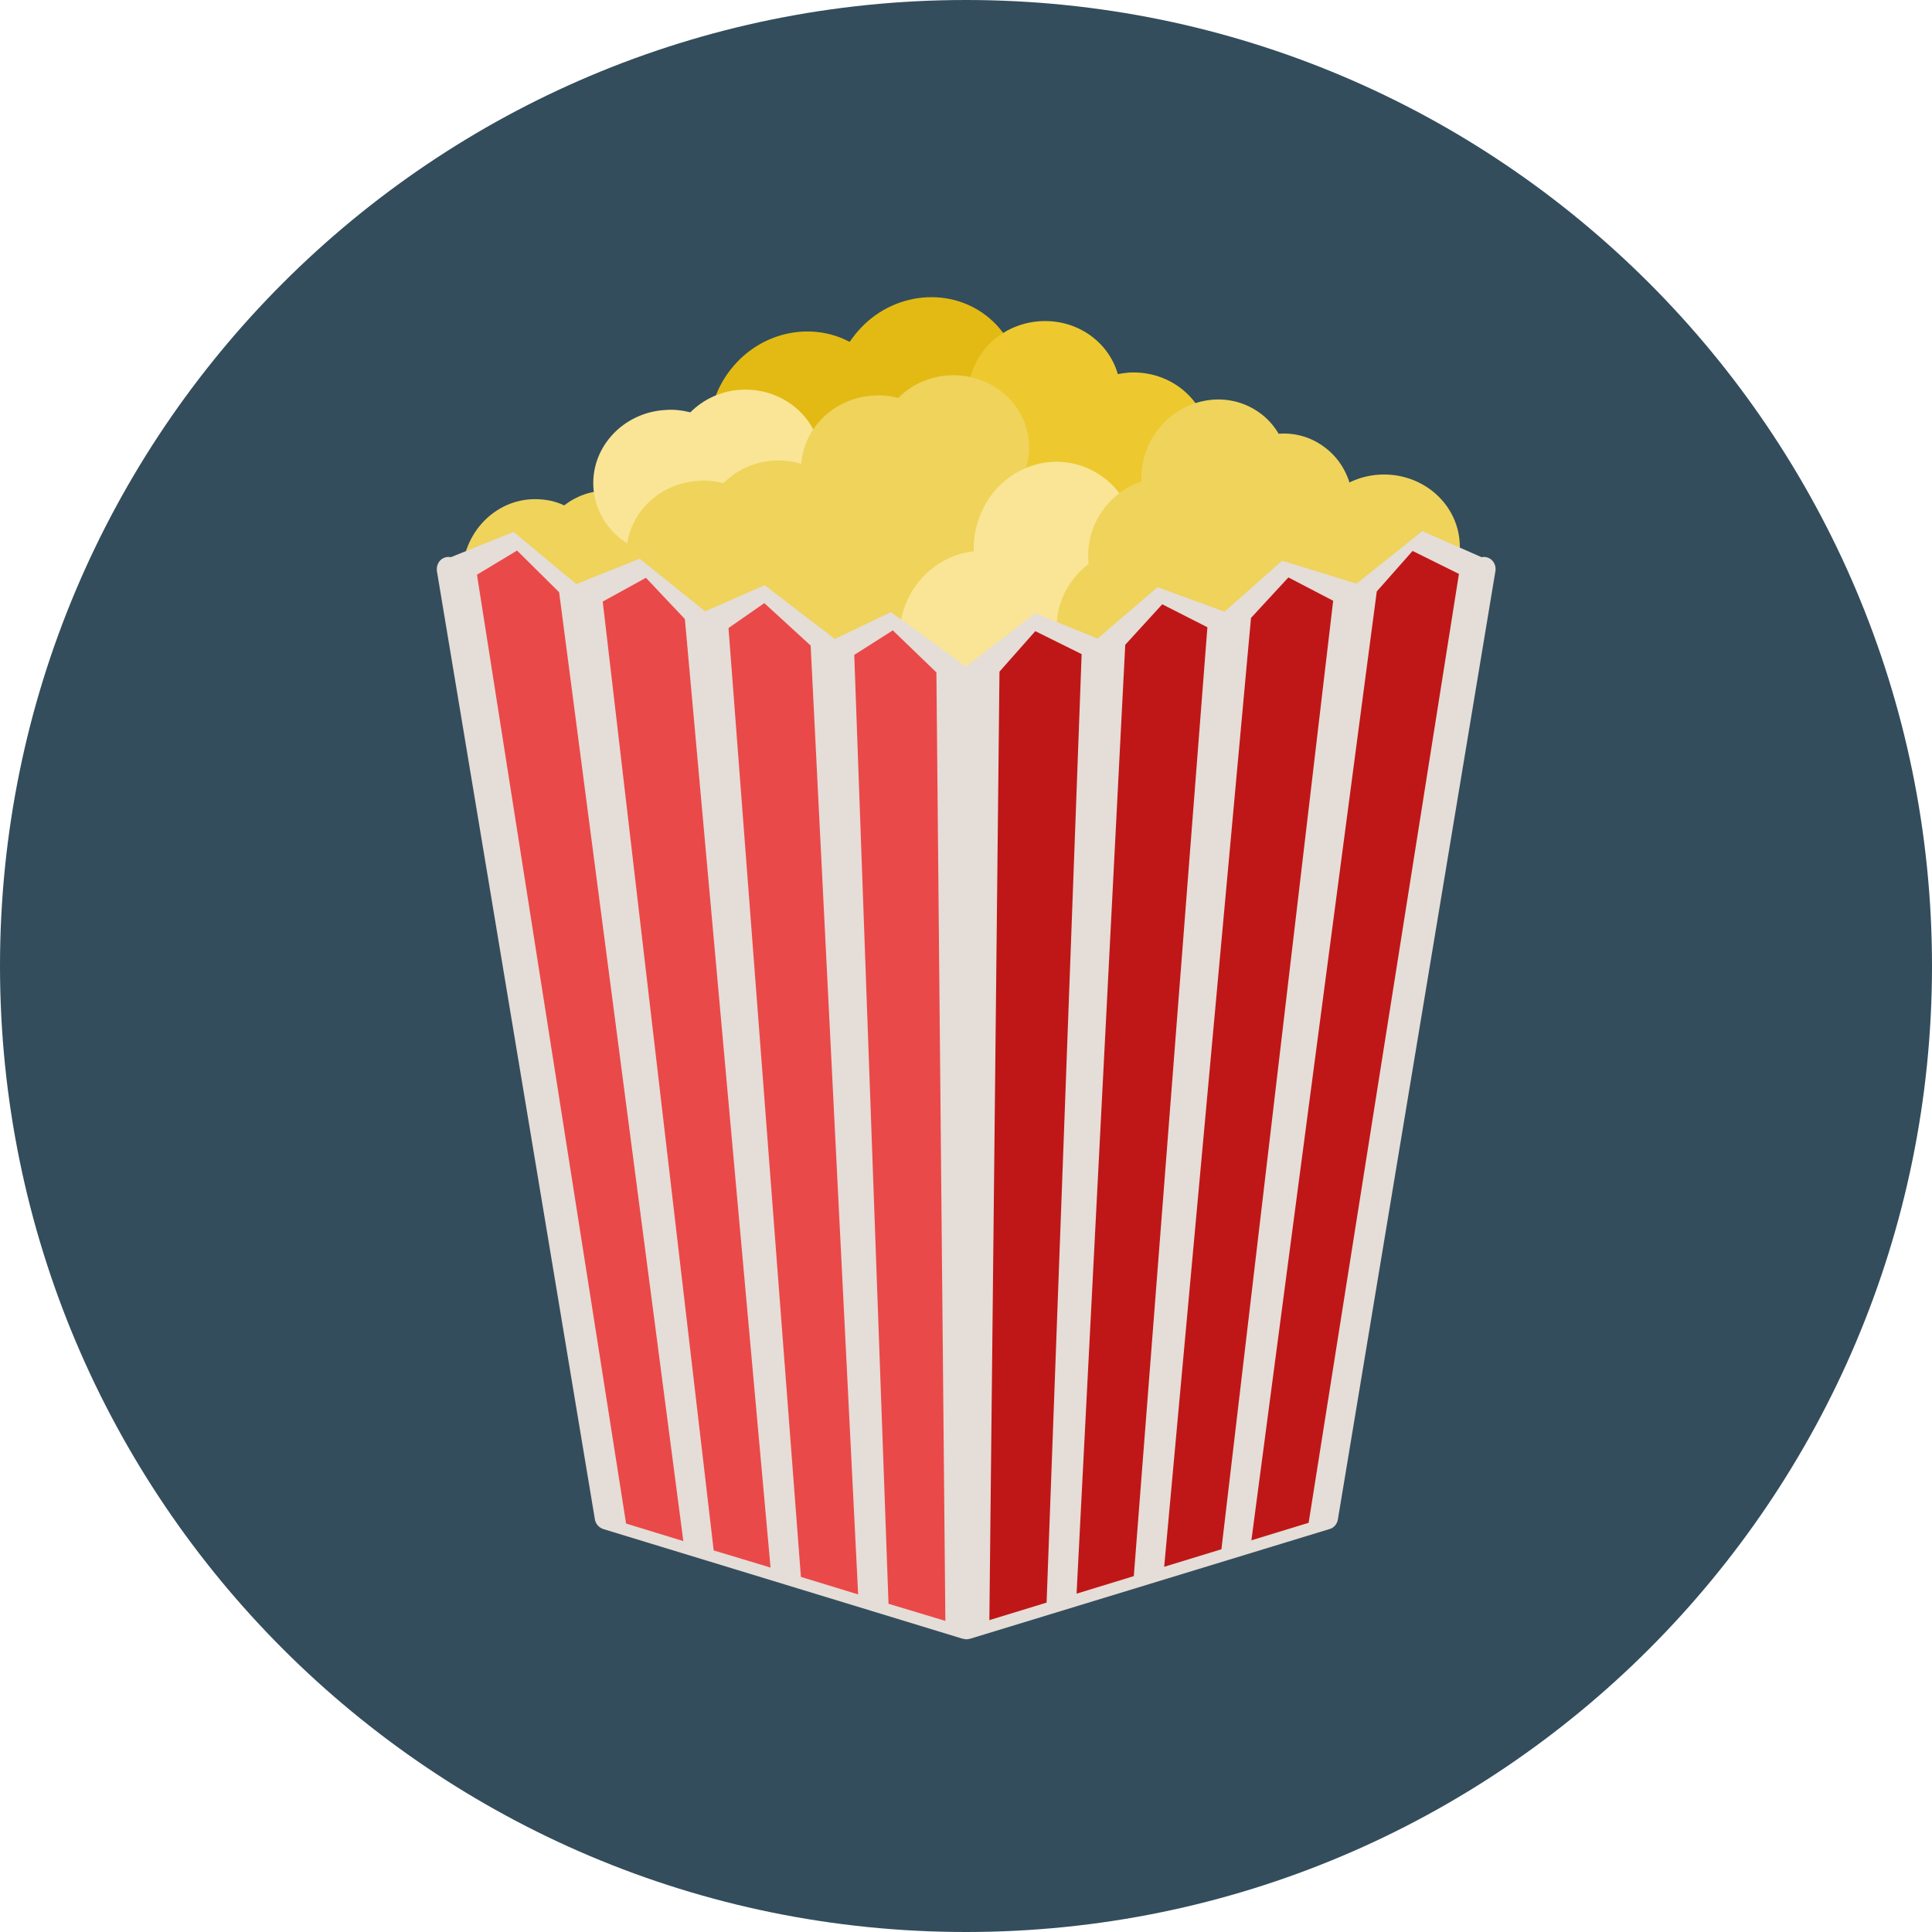 <?xml version="1.0" encoding="iso-8859-1"?>
<!-- Generator: Adobe Illustrator 19.0.0, SVG Export Plug-In . SVG Version: 6.00 Build 0)  -->
<svg version="1.1" id="Layer_1" xmlns="http://www.w3.org/2000/svg" xmlns:xlink="http://www.w3.org/1999/xlink" x="0px" y="0px" viewBox="0 0 496.2 496.2" style="enable-background:new 0 0 496.2 496.2;" xml:space="preserve">
	<path style="fill:#334D5C;" d="M496.2,248.1C496.2,111.1,385.1,0,248.1,0S0,111.1,0,248.1s111.1,248.1,248.1,248.1
	S496.2,385.1,496.2,248.1z" />
	<path style="fill:#E2BA13;" d="M188.4,94c-8.9,10.3-8.1,25.6,1.7,34c4,3.4,8.8,5.2,13.7,5.5c1.3,2.9,3.3,5.5,5.8,7.7
	c9.8,8.5,25,7,33.9-3.3c4.2-4.9,6.3-11,6.2-16.9c2.2-1.4,4.3-3.1,6.2-5.2c8.9-10.3,8.1-25.6-1.7-34s-25-7-33.9,3.3
	c-0.8,0.9-1.4,1.8-2.1,2.7C208.6,82.7,196.1,85,188.4,94z" />
	<path style="fill:#EDC92F;" d="M267.1,82.5c-10.8,0.7-19,9.6-18.4,19.9c0.3,4.1,1.9,7.9,4.5,10.8c-0.9,2.4-1.3,4.9-1.2,7.6
	c0.6,10.3,9.9,18.1,20.7,17.4c5.2-0.3,9.7-2.5,13-5.8c2,0.5,4.2,0.7,6.4,0.6c10.8-0.7,19-9.6,18.4-19.9s-9.9-18.1-20.7-17.4
	c-0.9,0.1-1.8,0.2-2.7,0.4C284.7,87.7,276.5,81.9,267.1,82.5z" />
	<path style="fill:#EFD35B;" d="M174.7,145.6c0-10.8-8.4-19.6-18.7-19.6c-4.2,0-8,1.4-11.1,3.8c-2.3-1.1-4.8-1.6-7.5-1.6
	c-10.3,0-18.7,8.8-18.7,19.6c0,5.2,1.9,9.9,5,13.4c-0.6,2-1,4.1-1,6.3c0,10.8,8.4,19.6,18.7,19.6s18.7-8.8,18.7-19.6
	c0-0.9-0.1-1.8-0.2-2.7C168.4,162.8,174.7,155,174.7,145.6z" />
	<path style="fill:#F9E595;" d="M195.7,155.9c10.8-0.6,19.1-9.5,18.5-19.8c-0.2-4.2-1.9-7.9-4.5-10.9c0.9-2.4,1.4-4.9,1.2-7.6
	c-0.6-10.3-9.8-18.1-20.6-17.5c-5.2,0.3-9.7,2.5-13,5.8c-2-0.5-4.2-0.8-6.4-0.6c-10.8,0.6-19.1,9.5-18.5,19.8s9.8,18.1,20.6,17.5
	c0.9-0.1,1.8-0.2,2.7-0.3C178.1,150.5,186.3,156.4,195.7,155.9z" />
	<g>
		<path style="fill:#EFD35B;" d="M359.7,177.7c10.8-0.6,19.1-9.5,18.5-19.8c-0.2-4.2-1.9-7.9-4.5-10.9c0.9-2.4,1.4-4.9,1.2-7.6
		c-0.6-10.3-9.8-18.1-20.6-17.5c-5.2,0.3-9.7,2.5-13,5.8c-2-0.5-4.2-0.8-6.4-0.6c-10.8,0.6-19.1,9.5-18.5,19.8s9.8,18.1,20.6,17.5
		c0.9-0.1,1.8-0.2,2.7-0.3C342.1,172.4,350.3,178.3,359.7,177.7z" />
		<path style="fill:#EFD35B;" d="M204.2,174.1c10.8-0.6,19.1-9.5,18.5-19.8c-0.2-4.2-1.9-7.9-4.5-10.9c0.9-2.4,1.4-4.9,1.2-7.6
		c-0.6-10.3-9.8-18.1-20.6-17.5c-5.2,0.3-9.7,2.5-13,5.8c-2-0.5-4.2-0.8-6.4-0.6c-10.8,0.6-19.1,9.5-18.5,19.8s9.8,18.1,20.6,17.5
		c0.9-0.1,1.8-0.2,2.7-0.3C186.6,168.8,194.8,174.6,204.2,174.1z" />
		<path style="fill:#EFD35B;" d="M249.1,152.2c10.8-0.6,19.1-9.5,18.5-19.8c-0.2-4.1-1.9-7.9-4.5-10.9c0.9-2.4,1.4-4.9,1.2-7.6
		c-0.6-10.3-9.8-18.1-20.6-17.5c-5.2,0.3-9.7,2.5-13,5.8c-2-0.5-4.2-0.8-6.4-0.6c-10.8,0.6-19.1,9.5-18.5,19.8s9.8,18.1,20.6,17.5
		c0.9-0.1,1.8-0.2,2.7-0.3C231.5,146.9,239.7,152.8,249.1,152.2z" />
		<path style="fill:#EFD35B;" d="M343.9,141.2c6.1-8.9,4.2-20.9-4.2-26.7c-3.4-2.4-7.4-3.4-11.3-3.1c-1.3-2.2-3-4.1-5.2-5.6
		c-8.5-5.9-20.4-3.4-26.5,5.5c-2.9,4.2-4,9.2-3.4,13.8c-1.7,1.3-3.2,2.8-4.4,4.6c-6.1,8.9-4.2,20.9,4.3,26.7
		c8.5,5.9,20.4,3.4,26.5-5.5c0.5-0.8,1-1.5,1.4-2.3C328.9,151.8,338.6,149,343.9,141.2z" />
		<path style="fill:#EFD35B;" d="M258.2,145.6c1.3-10.7-6-20.4-16.2-21.7c-4.1-0.5-8.1,0.5-11.5,2.5c-2.2-1.3-4.6-2.2-7.2-2.5
		c-10.2-1.2-19.6,6.5-20.9,17.2c-0.6,5.1,0.7,10,3.4,13.9c-0.9,1.9-1.5,4-1.8,6.2c-1.3,10.7,6,20.4,16.2,21.7
		c10.2,1.2,19.6-6.5,20.9-17.2c0.1-0.9,0.2-1.8,0.1-2.7C249.8,162,257.1,155,258.2,145.6z" />
	</g>
	<path style="fill:#F9E595;" d="M231.1,161.3c-1.3,12.2,7.1,23,18.7,24.3c4.7,0.5,9.2-0.6,12.9-3c2.5,1.5,5.2,2.4,8.2,2.8
	c11.6,1.2,22-7.6,23.3-19.8c0.6-5.8-1-11.3-4-15.6c1-2.2,1.6-4.5,1.9-7c1.3-12.2-7.1-23-18.6-24.3c-11.6-1.2-22,7.6-23.3,19.8
	c-0.1,1-0.1,2.1-0.1,3.1C240.3,142.6,232.2,150.7,231.1,161.3z" />
	<path style="fill:#EFD35B;" d="M330.2,161.7c6.3-8.8,4.5-20.8-3.9-26.8c-3.4-2.4-7.3-3.5-11.3-3.3c-1.3-2.2-3-4.1-5.2-5.7
	c-8.4-6-20.3-3.6-26.6,5.2c-3,4.2-4.1,9.1-3.6,13.8c-1.7,1.2-3.2,2.8-4.5,4.6c-6.2,8.8-4.5,20.8,3.9,26.8s20.3,3.6,26.6-5.2
	c0.5-0.8,1-1.5,1.4-2.3C315,172.1,324.7,169.3,330.2,161.7z" />
	<g>
		<path style="fill:#E5DDD7;" d="M383.2,143.9c-0.7-0.7-1.7-1-2.7-0.8l-15.2-6.7l-16.9,13.5l-19.1-5.9l-14.8,13.1l-17.2-6.3
		L281.9,164l-16-6.5l-17.8,13.7l-19.3-14l-14.4,6.9l-18-13.8l-15.3,6.7l-16.8-13.5L148,150l-16.1-13.4l-16.1,6.5
		c-1-0.2-2,0.1-2.7,0.8s-1,1.7-0.9,2.7l40.6,243.7c0.2,1.1,1,2,2.1,2.4l92.4,28.2c0,0,0,0,0.1,0l0,0h0.1c0.1,0,0.2,0.1,0.3,0.1
		s0.2,0,0.3,0h0.1l0,0l0,0h0.1c0.1,0,0.2,0,0.3,0c0.1,0,0.2,0,0.3-0.1h0.1l0,0c0,0,0,0,0.1,0l92.4-28.2c1.1-0.3,1.9-1.3,2.1-2.4
		l40.5-243.8C384.2,145.6,383.9,144.6,383.2,143.9z" />
		<path style="fill:#E5DDD7;" d="M248.1,418L248.1,418L248.1,418z" />
		<path style="fill:#E5DDD7;" d="M248.1,418L248.1,418L248.1,418z" />
		<polygon style="fill:#E5DDD7;" points="248.1,174.3 248.1,174.3 248.1,418 248.1,418 248.1,418 	" />
	</g>
	<g>
		<polygon style="fill:#EA4949;" points="122.5,147.6 160.8,391.3 175.5,395.8 143.6,152.1 132.8,141.4 	" />
		<polygon style="fill:#EA4949;" points="154.8,154.5 183.3,398.2 197.9,402.6 175.9,159 165.9,148.4 	" />
		<polygon style="fill:#EA4949;" points="187.1,161.3 205.7,405 220.4,409.5 208.2,165.8 196.3,154.9 	" />
		<polygon style="fill:#EA4949;" points="219.4,168.2 228.2,411.9 242.8,416.3 240.5,172.7 229.3,161.9 	" />
	</g>
	<g>
		<polygon style="fill:#BF1717;" points="256.7,172.5 254.1,416.1 268.8,411.6 277.8,168 265.9,162.1 	" />
		<polygon style="fill:#BF1717;" points="289,165.6 276.5,409.3 291.2,404.8 310.1,161.1 298.5,155.2 	" />
		<polygon style="fill:#BF1717;" points="321.3,158.7 299,402.4 313.7,397.9 342.4,154.3 330.9,148.3 	" />
		<polygon style="fill:#BF1717;" points="353.6,151.9 321.4,395.6 336.1,391.1 374.7,147.4 362.8,141.5 	" />
	</g>
</svg>
